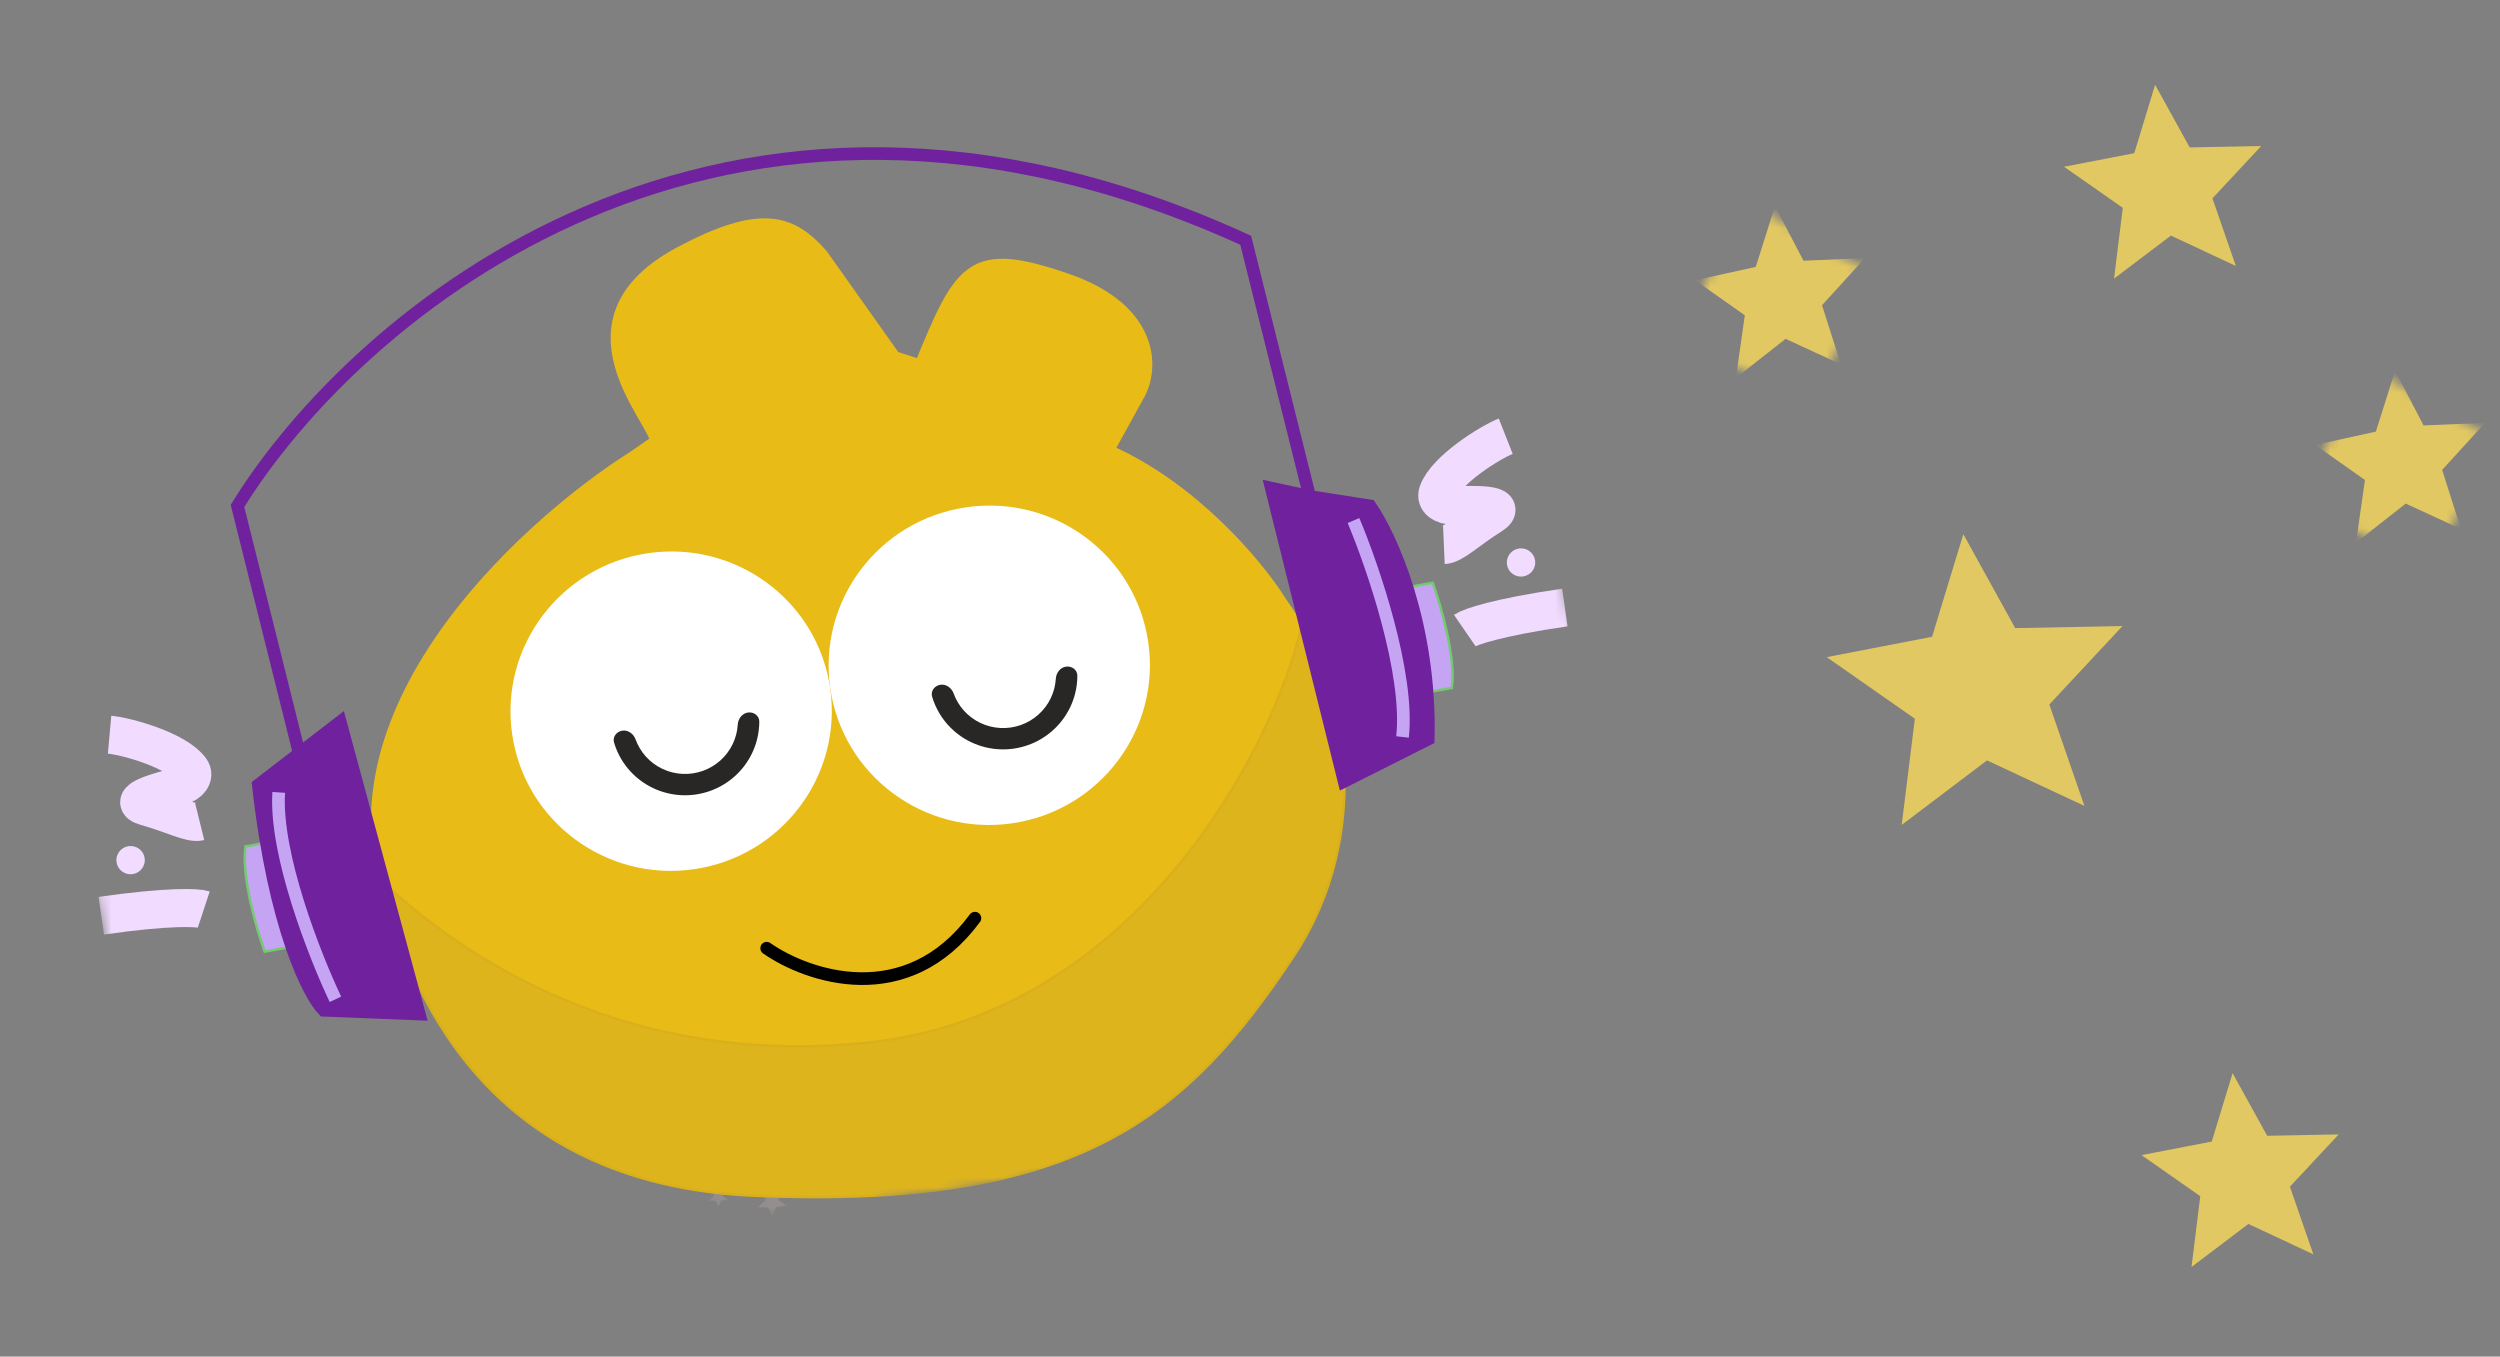 <svg width="258" height="140" viewBox="0 0 258 140" fill="none" xmlns="http://www.w3.org/2000/svg">
<rect x="0" y="0" width="258" height="140" fill="#808080" stroke="none"/>
<mask id="mask0_5_266" style="mask-type:luminance" maskUnits="userSpaceOnUse" x="0" y="0" width="169" height="135">
<path d="M152.753 0.029L0 22.066L16.238 134.621L168.991 112.584L152.753 0.029Z" fill="white"/>
</mask>
<g mask="url(#mask0_5_266)">
<g opacity="0.9">
<mask id="mask1_5_266" style="mask-type:luminance" maskUnits="userSpaceOnUse" x="80" y="63" width="3" height="3">
<path d="M82.637 65.812L82.695 63.701L80.392 63.699L80.334 65.809L82.637 65.812Z" fill="white"/>
</mask>
<g mask="url(#mask1_5_266)">
<path d="M80.57 64.211L81.24 64.355L81.707 63.876L81.749 64.509L82.378 64.756L81.736 65.002L81.658 65.635L81.218 65.155L80.54 65.297L80.912 64.755L80.57 64.211Z" fill="#9C9495"/>
</g>
<mask id="mask2_5_266" style="mask-type:luminance" maskUnits="userSpaceOnUse" x="82" y="61" width="3" height="2">
<path d="M84.168 62.644L84.207 61.237L82.672 61.236L82.633 62.643L84.168 62.644Z" fill="white"/>
</mask>
<g mask="url(#mask2_5_266)">
<path d="M82.79 61.578L83.237 61.673L83.548 61.354L83.576 61.776L83.996 61.941L83.567 62.104L83.516 62.526L83.222 62.207L82.77 62.301L83.018 61.94L82.79 61.578Z" fill="#9C9495"/>
</g>
<mask id="mask3_5_266" style="mask-type:luminance" maskUnits="userSpaceOnUse" x="77" y="64" width="2" height="2">
<path d="M78.699 65.987L78.738 64.58L77.203 64.578L77.164 65.985L78.699 65.987Z" fill="white"/>
</mask>
<g mask="url(#mask3_5_266)">
<path d="M77.321 64.92L77.768 65.016L78.079 64.697L78.108 65.119L78.527 65.284L78.098 65.447L78.047 65.869L77.753 65.549L77.301 65.644L77.55 65.282L77.321 64.92Z" fill="#9C9495"/>
</g>
<mask id="mask4_5_266" style="mask-type:luminance" maskUnits="userSpaceOnUse" x="78" y="62" width="2" height="2">
<path d="M79.077 63.082L79.102 62.203L78.142 62.202L78.118 63.081L79.077 63.082Z" fill="white"/>
</mask>
<g mask="url(#mask4_5_266)">
<path d="M70.899 56.52L77.279 57.937L81.727 53.212L82.125 59.46L88.112 61.896L81.991 64.32L81.247 70.567L77.061 65.833L70.603 67.236L74.154 61.882L70.899 56.52Z" fill="#9C9495"/>
</g>
<mask id="mask5_5_266" style="mask-type:luminance" maskUnits="userSpaceOnUse" x="79" y="67" width="2" height="2">
<path d="M80.081 68.011L80.106 67.131L79.146 67.13L79.122 68.01L80.081 68.011Z" fill="white"/>
</mask>
<g mask="url(#mask5_5_266)">
<path d="M71.899 61.444L78.279 62.861L82.727 58.137L83.125 64.385L89.112 66.821L82.991 69.244L82.247 75.491L78.061 70.757L71.603 72.161L75.154 66.806L71.899 61.444Z" fill="#9C9495"/>
</g>
</g>
<g opacity="0.85">
<mask id="mask6_5_266" style="mask-type:luminance" maskUnits="userSpaceOnUse" x="65" y="72" width="7" height="6">
<path d="M71.154 75.573L69.172 72.53L65.797 74.436L67.779 77.479L71.154 75.573Z" fill="white"/>
</mask>
<g mask="url(#mask6_5_266)">
<path d="M66.558 75.015L67.68 74.664L67.895 73.597L68.577 74.461L69.74 74.29L69.04 75.171L69.547 76.133L68.432 75.817L67.578 76.581L67.592 75.502L66.558 75.015Z" fill="#9C9495"/>
</g>
<mask id="mask7_5_266" style="mask-type:luminance" maskUnits="userSpaceOnUse" x="66" y="67" width="5" height="5">
<path d="M70.282 69.817L68.961 67.789L66.711 69.059L68.033 71.088L70.282 69.817Z" fill="white"/>
</mask>
<g mask="url(#mask7_5_266)">
<path d="M67.219 69.446L67.967 69.211L68.109 68.5L68.564 69.076L69.34 68.962L68.873 69.549L69.211 70.191L68.468 69.98L67.899 70.49L67.908 69.77L67.219 69.446Z" fill="#9C9495"/>
</g>
<mask id="mask8_5_266" style="mask-type:luminance" maskUnits="userSpaceOnUse" x="61" y="77" width="5" height="4">
<path d="M65.56 79.076L64.238 77.047L61.988 78.318L63.31 80.346L65.56 79.076Z" fill="white"/>
</mask>
<g mask="url(#mask8_5_266)">
<path d="M62.496 78.705L63.244 78.47L63.387 77.76L63.842 78.335L64.617 78.221L64.15 78.809L64.488 79.45L63.745 79.24L63.176 79.749L63.185 79.03L62.496 78.705Z" fill="#9C9495"/>
</g>
<mask id="mask9_5_266" style="mask-type:luminance" maskUnits="userSpaceOnUse" x="61" y="73" width="3" height="3">
<path d="M63.248 74.651L62.422 73.383L61.016 74.177L61.842 75.445L63.248 74.651Z" fill="white"/>
</mask>
<g mask="url(#mask9_5_266)">
<path d="M51.718 74.068L58.078 72.094L59.255 66.008L63.164 70.963L69.762 70.024L65.817 75.036L68.731 80.554L62.389 78.712L57.57 83.05L57.608 76.885L51.718 74.068Z" fill="#9C9495"/>
</g>
<mask id="mask10_5_266" style="mask-type:luminance" maskUnits="userSpaceOnUse" x="67" y="79" width="3" height="3">
<path d="M69.576 80.808L68.75 79.54L67.344 80.334L68.17 81.601L69.576 80.808Z" fill="white"/>
</mask>
<g mask="url(#mask10_5_266)">
<path d="M58.042 80.22L64.402 78.247L65.579 72.16L69.488 77.116L76.086 76.177L72.141 81.189L75.055 86.706L68.713 84.865L63.894 89.203L63.932 83.038L58.042 80.22Z" fill="#9C9495"/>
</g>
</g>
<g opacity="0.73">
<mask id="mask11_5_266" style="mask-type:luminance" maskUnits="userSpaceOnUse" x="78" y="79" width="5" height="5">
<path d="M82.408 80.479L79.398 79.885L78.68 82.656L81.69 83.25L82.408 80.479Z" fill="white"/>
</mask>
<g mask="url(#mask11_5_266)">
<path d="M79.47 82.569L79.884 81.799L79.342 81.118L80.263 81.224L80.813 80.529L80.966 81.363L81.85 81.613L81.025 82.024L81.018 82.875L80.356 82.292L79.47 82.569Z" fill="#9C9495"/>
</g>
<mask id="mask12_5_266" style="mask-type:luminance" maskUnits="userSpaceOnUse" x="75" y="77" width="4" height="3">
<path d="M78.35 77.857L76.344 77.461L75.865 79.308L77.871 79.704L78.35 77.857Z" fill="white"/>
</mask>
<g mask="url(#mask12_5_266)">
<path d="M76.394 79.251L76.67 78.737L76.308 78.284L76.923 78.354L77.289 77.891L77.391 78.447L77.981 78.613L77.431 78.887L77.426 79.455L76.984 79.066L76.394 79.251Z" fill="#9C9495"/>
</g>
<mask id="mask13_5_266" style="mask-type:luminance" maskUnits="userSpaceOnUse" x="78" y="84" width="4" height="4">
<path d="M81.424 85.267L79.418 84.871L78.939 86.718L80.946 87.114L81.424 85.267Z" fill="white"/>
</mask>
<g mask="url(#mask13_5_266)">
<path d="M79.468 86.661L79.744 86.147L79.383 85.693L79.997 85.764L80.363 85.3L80.465 85.856L81.055 86.023L80.505 86.297L80.501 86.864L80.059 86.476L79.468 86.661Z" fill="#9C9495"/>
</g>
<mask id="mask14_5_266" style="mask-type:luminance" maskUnits="userSpaceOnUse" x="75" y="83" width="3" height="3">
<path d="M77.383 84.106L76.129 83.858L75.83 85.013L77.084 85.26L77.383 84.106Z" fill="white"/>
</mask>
<g mask="url(#mask14_5_266)">
<path d="M69.194 92.015L72.189 86.075L68.631 80.98L74.906 81.637L78.809 76.247L79.675 82.577L85.663 84.34L79.938 87.603L79.712 94.09L75.307 89.758L69.194 92.015Z" fill="#9C9495"/>
</g>
<mask id="mask15_5_266" style="mask-type:luminance" maskUnits="userSpaceOnUse" x="83" y="83" width="2" height="3">
<path d="M84.758 84.098L83.504 83.851L83.205 85.005L84.459 85.253L84.758 84.098Z" fill="white"/>
</mask>
<g mask="url(#mask15_5_266)">
<path d="M76.561 92.007L79.556 86.067L75.998 80.972L82.273 81.629L86.176 76.24L87.042 82.57L93.03 84.332L87.306 87.596L87.079 94.082L82.674 89.75L76.561 92.007Z" fill="#9C9495"/>
</g>
</g>
<g opacity="0.79">
<mask id="mask16_5_266" style="mask-type:luminance" maskUnits="userSpaceOnUse" x="91" y="78" width="7" height="6">
<path d="M94.928 78.18L91.859 80.336L94.125 83.093L97.194 80.936L94.928 78.18Z" fill="white"/>
</mask>
<g mask="url(#mask16_5_266)">
<path d="M94.681 82.34L94.226 81.387L93.083 81.334L93.945 80.615L93.677 79.603L94.661 80.112L95.64 79.537L95.39 80.569L96.261 81.23L95.119 81.357L94.681 82.34Z" fill="#9C9495"/>
</g>
<mask id="mask17_5_266" style="mask-type:luminance" maskUnits="userSpaceOnUse" x="86" y="79" width="5" height="4">
<path d="M88.905 79.685L86.859 81.123L88.37 82.961L90.416 81.523L88.905 79.685Z" fill="white"/>
</mask>
<g mask="url(#mask17_5_266)">
<path d="M88.741 82.459L88.437 81.823L87.675 81.788L88.249 81.309L88.071 80.634L88.727 80.973L89.38 80.59L89.213 81.278L89.794 81.719L89.033 81.803L88.741 82.459Z" fill="#9C9495"/>
</g>
<mask id="mask18_5_266" style="mask-type:luminance" maskUnits="userSpaceOnUse" x="97" y="82" width="4" height="4">
<path d="M99.054 82.715L97.008 84.153L98.519 85.991L100.564 84.553L99.054 82.715Z" fill="white"/>
</mask>
<g mask="url(#mask18_5_266)">
<path d="M98.889 85.488L98.585 84.853L97.823 84.817L98.398 84.338L98.22 83.663L98.875 84.003L99.528 83.619L99.361 84.307L99.942 84.748L99.181 84.833L98.889 85.488Z" fill="#9C9495"/>
</g>
<mask id="mask19_5_266" style="mask-type:luminance" maskUnits="userSpaceOnUse" x="93" y="85" width="3" height="3">
<path d="M94.56 85.329L93.281 86.228L94.225 87.377L95.504 86.478L94.56 85.329Z" fill="white"/>
</mask>
<g mask="url(#mask19_5_266)">
<path d="M95.4 96.148L92.478 90.378L85.867 89.763L90.617 85.729L88.762 79.655L94.594 82.933L100.07 79.781L98.941 85.836L104.171 89.984L97.624 90.437L95.4 96.148Z" fill="#9C9495"/>
</g>
<mask id="mask20_5_266" style="mask-type:luminance" maskUnits="userSpaceOnUse" x="99" y="78" width="3" height="3">
<path d="M100.576 78.927L99.297 79.826L100.241 80.974L101.52 80.076L100.576 78.927Z" fill="white"/>
</mask>
<g mask="url(#mask20_5_266)">
<path d="M101.412 89.749L98.49 83.98L91.878 83.365L96.629 79.33L94.774 73.256L100.606 76.534L106.082 73.382L104.953 79.437L110.183 83.585L103.636 84.038L101.412 89.749Z" fill="#9C9495"/>
</g>
</g>
<g opacity="0.97">
<mask id="mask21_5_266" style="mask-type:luminance" maskUnits="userSpaceOnUse" x="94" y="57" width="5" height="6">
<path d="M95.592 62.11L98.715 60.606L97.163 57.784L94.04 59.288L95.592 62.11Z" fill="white"/>
</mask>
<g mask="url(#mask21_5_266)">
<path d="M96.535 58.384L96.778 59.312L97.793 59.526L96.897 60.05L96.961 61.005L96.168 60.401L95.191 60.779L95.594 59.882L94.929 59.158L95.973 59.209L96.535 58.384Z" fill="#9C9495"/>
</g>
<mask id="mask22_5_266" style="mask-type:luminance" maskUnits="userSpaceOnUse" x="100" y="58" width="4" height="4">
<path d="M101.25 61.624L103.332 60.622L102.297 58.74L100.216 59.743L101.25 61.624Z" fill="white"/>
</mask>
<g mask="url(#mask22_5_266)">
<path d="M101.876 59.141L102.038 59.759L102.715 59.902L102.117 60.252L102.16 60.888L101.632 60.486L100.98 60.737L101.249 60.139L100.805 59.656L101.501 59.691L101.876 59.141Z" fill="#9C9495"/>
</g>
<mask id="mask23_5_266" style="mask-type:luminance" maskUnits="userSpaceOnUse" x="91" y="54" width="4" height="4">
<path d="M92.68 57.408L94.762 56.406L93.727 54.524L91.645 55.527L92.68 57.408Z" fill="white"/>
</mask>
<g mask="url(#mask23_5_266)">
<path d="M93.306 54.925L93.468 55.543L94.144 55.686L93.547 56.036L93.59 56.672L93.061 56.27L92.41 56.522L92.679 55.923L92.235 55.441L92.931 55.475L93.306 54.925Z" fill="#9C9495"/>
</g>
<mask id="mask24_5_266" style="mask-type:luminance" maskUnits="userSpaceOnUse" x="96" y="53" width="3" height="3">
<path d="M97.164 55.698L98.465 55.071L97.818 53.895L96.517 54.522L97.164 55.698Z" fill="white"/>
</mask>
<g mask="url(#mask24_5_266)">
<path d="M98.166 44.84L99.989 51.076L106.331 52.806L100.976 56.019L101.703 62.377L96.596 58.128L90.69 60.339L92.872 54.504L88.508 49.491L94.977 50.148L98.166 44.84Z" fill="#9C9495"/>
</g>
<mask id="mask25_5_266" style="mask-type:luminance" maskUnits="userSpaceOnUse" x="90" y="58" width="2" height="3">
<path d="M90.664 60.61L91.965 59.983L91.318 58.808L90.017 59.434L90.664 60.61Z" fill="white"/>
</mask>
<g mask="url(#mask25_5_266)">
<path d="M91.67 49.749L93.492 55.986L99.835 57.716L94.48 60.928L95.207 67.287L90.1 63.038L84.194 65.249L86.376 59.413L82.012 54.401L88.481 55.057L91.67 49.749Z" fill="#9C9495"/>
</g>
</g>
<g opacity="0.9">
<mask id="mask26_5_266" style="mask-type:luminance" maskUnits="userSpaceOnUse" x="107" y="88" width="5" height="4">
<path d="M107.807 88.834L107.613 91.787L110.833 91.893L111.027 88.941L107.807 88.834Z" fill="white"/>
</mask>
<g mask="url(#mask26_5_266)">
<path d="M110.611 91.168L109.682 90.937L109.004 91.586L108.978 90.698L108.112 90.323L109.023 90.009L109.165 89.126L109.755 89.817L110.711 89.648L110.161 90.391L110.611 91.168Z" fill="#9C9495"/>
</g>
<mask id="mask27_5_266" style="mask-type:luminance" maskUnits="userSpaceOnUse" x="105" y="93" width="3" height="3">
<path d="M105.504 93.201L105.375 95.169L107.522 95.24L107.651 93.272L105.504 93.201Z" fill="white"/>
</mask>
<g mask="url(#mask27_5_266)">
<path d="M107.372 94.756L106.753 94.602L106.301 95.035L106.284 94.443L105.706 94.194L106.314 93.984L106.408 93.395L106.802 93.856L107.439 93.743L107.072 94.239L107.372 94.756Z" fill="#9C9495"/>
</g>
<mask id="mask28_5_266" style="mask-type:luminance" maskUnits="userSpaceOnUse" x="113" y="88" width="3" height="3">
<path d="M113.32 88.766L113.191 90.734L115.338 90.806L115.467 88.837L113.32 88.766Z" fill="white"/>
</mask>
<g mask="url(#mask28_5_266)">
<path d="M115.189 90.321L114.569 90.167L114.117 90.6L114.1 90.008L113.523 89.758L114.13 89.549L114.225 88.96L114.618 89.421L115.255 89.308L114.889 89.804L115.189 90.321Z" fill="#9C9495"/>
</g>
<mask id="mask29_5_266" style="mask-type:luminance" maskUnits="userSpaceOnUse" x="112" y="92" width="2" height="3">
<path d="M112.647 92.817L112.566 94.047L113.908 94.092L113.988 92.862L112.647 92.817Z" fill="white"/>
</mask>
<g mask="url(#mask29_5_266)">
<path d="M121.616 99.024L115.293 97.403L110.668 101.981L110.506 95.725L104.615 93.1L110.825 90.875L111.805 84.657L115.81 89.521L122.318 88.326L118.565 93.562L121.616 99.024Z" fill="#9C9495"/>
</g>
<mask id="mask30_5_266" style="mask-type:luminance" maskUnits="userSpaceOnUse" x="111" y="85" width="2" height="3">
<path d="M111.499 85.869L111.418 87.099L112.76 87.144L112.84 85.913L111.499 85.869Z" fill="white"/>
</mask>
<g mask="url(#mask30_5_266)">
<path d="M120.467 92.08L114.144 90.46L109.519 95.037L109.358 88.782L103.467 86.156L109.676 83.931L110.656 77.714L114.662 82.577L121.169 81.383L117.416 86.618L120.467 92.08Z" fill="#9C9495"/>
</g>
</g>
<g opacity="0.7">
<mask id="mask31_5_266" style="mask-type:luminance" maskUnits="userSpaceOnUse" x="77" y="122" width="6" height="5">
<path d="M81.106 126.152L82.129 122.95L78.656 122.086L77.633 125.288L81.106 126.152Z" fill="white"/>
</mask>
<g mask="url(#mask31_5_266)">
<path d="M78.697 122.936L79.644 123.405L80.56 122.848L80.344 123.831L81.183 124.443L80.105 124.579L79.707 125.517L79.256 124.619L78.17 124.583L78.973 123.894L78.697 122.936Z" fill="#9C9495"/>
</g>
<mask id="mask32_5_266" style="mask-type:luminance" maskUnits="userSpaceOnUse" x="82" y="119" width="4" height="3">
<path d="M84.81 121.883L85.492 119.749L83.177 119.173L82.495 121.308L84.81 121.883Z" fill="white"/>
</mask>
<g mask="url(#mask32_5_266)">
<path d="M83.203 119.739L83.834 120.052L84.445 119.681L84.301 120.336L84.86 120.744L84.141 120.834L83.877 121.46L83.576 120.862L82.852 120.838L83.387 120.378L83.203 119.739Z" fill="#9C9495"/>
</g>
<mask id="mask33_5_266" style="mask-type:luminance" maskUnits="userSpaceOnUse" x="72" y="122" width="4" height="3">
<path d="M75.087 124.95L75.769 122.816L73.454 122.24L72.772 124.375L75.087 124.95Z" fill="white"/>
</mask>
<g mask="url(#mask33_5_266)">
<path d="M73.48 122.807L74.112 123.12L74.722 122.749L74.578 123.404L75.138 123.812L74.419 123.902L74.154 124.528L73.853 123.93L73.129 123.906L73.664 123.446L73.48 122.807Z" fill="#9C9495"/>
</g>
<mask id="mask34_5_266" style="mask-type:luminance" maskUnits="userSpaceOnUse" x="75" y="118" width="3" height="3">
<path d="M76.929 120.65L77.356 119.316L75.909 118.956L75.482 120.29L76.929 120.65Z" fill="white"/>
</mask>
<g mask="url(#mask34_5_266)">
<path d="M69.696 112.603L75.496 115.495L81.126 112.031L79.777 118.122L84.912 121.898L78.297 122.752L75.84 128.567L73.091 123.019L66.432 122.814L71.367 118.53L69.696 112.603Z" fill="#9C9495"/>
</g>
<mask id="mask35_5_266" style="mask-type:luminance" maskUnits="userSpaceOnUse" x="74" y="126" width="3" height="3">
<path d="M76.277 128.56L76.703 127.226L75.256 126.866L74.83 128.2L76.277 128.56Z" fill="white"/>
</mask>
<g mask="url(#mask35_5_266)">
<path d="M69.044 120.508L74.844 123.401L80.474 119.936L79.125 126.027L84.259 129.803L77.645 130.657L75.188 136.473L72.439 130.925L65.78 130.719L70.715 126.435L69.044 120.508Z" fill="#9C9495"/>
</g>
</g>
<g opacity="0.88">
<mask id="mask36_5_266" style="mask-type:luminance" maskUnits="userSpaceOnUse" x="107" y="109" width="4" height="4">
<path d="M109.712 109.927L107.641 110.576L108.292 112.458L110.364 111.809L109.712 109.927Z" fill="white"/>
</mask>
<g mask="url(#mask36_5_266)">
<path d="M108.74 112.144L108.69 111.549L108.091 111.326L108.696 111.082L108.758 110.487L109.179 110.931L109.817 110.785L109.475 111.303L109.806 111.81L109.172 111.685L108.74 112.144Z" fill="#9C9495"/>
</g>
<mask id="mask37_5_266" style="mask-type:luminance" maskUnits="userSpaceOnUse" x="104" y="109" width="3" height="3">
<path d="M106.197 109.72L104.816 110.153L105.25 111.408L106.631 110.975L106.197 109.72Z" fill="white"/>
</mask>
<g mask="url(#mask37_5_266)">
<path d="M105.548 111.198L105.515 110.802L105.116 110.653L105.518 110.49L105.56 110.094L105.841 110.39L106.266 110.292L106.038 110.638L106.259 110.976L105.836 110.892L105.548 111.198Z" fill="#9C9495"/>
</g>
<mask id="mask38_5_266" style="mask-type:luminance" maskUnits="userSpaceOnUse" x="109" y="113" width="3" height="2">
<path d="M111.002 113.089L109.621 113.522L110.055 114.777L111.436 114.344L111.002 113.089Z" fill="white"/>
</mask>
<g mask="url(#mask38_5_266)">
<path d="M110.353 114.567L110.319 114.171L109.92 114.022L110.323 113.86L110.364 113.463L110.645 113.759L111.071 113.662L110.843 114.007L111.063 114.345L110.641 114.261L110.353 114.567Z" fill="#9C9495"/>
</g>
<mask id="mask39_5_266" style="mask-type:luminance" maskUnits="userSpaceOnUse" x="107" y="113" width="2" height="2">
<path d="M108.07 113.746L107.207 114.016L107.478 114.8L108.341 114.53L108.07 113.746Z" fill="white"/>
</mask>
<g mask="url(#mask39_5_266)">
<path d="M104.526 123.614L103.772 117.126L97.846 114.461L103.623 112.052L103.963 105.605L108.262 110.599L114.413 109.27L111.31 114.764L114.755 120.409L108.527 118.795L104.526 123.614Z" fill="#9C9495"/>
</g>
<mask id="mask40_5_266" style="mask-type:luminance" maskUnits="userSpaceOnUse" x="111" y="111" width="2" height="2">
<path d="M112.574 111.292L111.711 111.562L111.982 112.346L112.845 112.076L112.574 111.292Z" fill="white"/>
</mask>
<g mask="url(#mask40_5_266)">
<path d="M109.026 121.163L108.272 114.675L102.346 112.01L108.123 109.601L108.463 103.154L112.762 108.148L118.913 106.819L115.81 112.313L119.255 117.957L113.027 116.344L109.026 121.163Z" fill="#9C9495"/>
</g>
</g>
<path d="M155.392 45.019C153.772 45.658 149.199 48.501 148.378 50.828C148.086 51.655 148.978 52.19 149.858 52.155C152.201 52.063 155.809 51.994 153.902 53.188C151.455 54.719 149.99 56.208 149.008 56.251" stroke="#F1DBFF" stroke-width="3.925"/>
<path d="M11.309 75.822C13.043 75.977 18.233 77.412 19.678 79.412C20.192 80.122 19.488 80.888 18.634 81.103C16.36 81.676 12.88 82.631 15.046 83.237C17.827 84.014 19.653 85.028 20.607 84.792" stroke="#F1DBFF" stroke-width="3.925"/>
<path d="M157.179 59.492C156.377 59.607 155.634 59.055 155.519 58.258C155.404 57.461 155.961 56.721 156.763 56.605C157.565 56.49 158.308 57.042 158.423 57.839C158.538 58.636 157.981 59.376 157.179 59.492Z" fill="#F1DBFF"/>
<path d="M13.685 90.21C14.487 90.094 15.044 89.355 14.929 88.558C14.814 87.761 14.07 87.209 13.268 87.324C12.466 87.44 11.91 88.18 12.025 88.977C12.14 89.774 12.883 90.326 13.685 90.21Z" fill="#F1DBFF"/>
<path d="M161.494 62.697C154.524 63.703 151.703 64.699 151.164 65.071" stroke="#F1DBFF" stroke-width="3.925"/>
<path d="M10.449 94.504C17.419 93.499 20.406 93.657 21.029 93.862" stroke="#F1DBFF" stroke-width="3.925"/>
<path d="M41.462 95.441C31.379 74.89 54.005 54.358 65.424 47.161L67.768 45.542C67.406 43.033 57.302 32.948 70.243 26.073C78.397 21.741 81.61 22.665 84.806 26.329L92.291 36.882L94.997 37.772C99.204 27.492 100.248 25.488 110.075 28.87C119.121 31.984 119.104 38.136 117.362 40.949L114.298 46.513C123.101 50.366 129.755 58.37 131.981 61.891C133.79 64.752 142.286 74.561 134.162 94.873C126.053 115.145 99.442 122.18 84.038 122.594C71.764 122.924 51.388 115.672 41.462 95.441Z" fill="#E9BB17" stroke="#E9BB17" stroke-width="1.308"/>
<path d="M89.666 107.591C62.254 110.521 45.193 96.344 39.238 90.799C42.13 101.908 49.835 122.169 77.77 123.394C111.282 124.862 122.499 115.244 133.487 98.707C141.956 85.96 138.653 70.793 134.321 64.587C131.443 77.382 117.078 104.661 89.666 107.591Z" fill="#DEB41D" stroke="#D9AF1C" stroke-width="0.262"/>
<path d="M71.616 89.703C80.68 88.395 86.974 80.034 85.674 71.026C84.375 62.019 75.974 55.778 66.911 57.085C57.847 58.393 51.553 66.754 52.853 75.761C54.152 84.769 62.553 91.01 71.616 89.703Z" fill="white"/>
<path d="M104.445 84.967C113.508 83.659 119.802 75.298 118.502 66.291C117.203 57.283 108.802 51.042 99.739 52.349C90.675 53.657 84.382 62.019 85.681 71.026C86.98 80.033 95.381 86.275 104.445 84.967Z" fill="white"/>
<path d="M77.186 73.532C77.792 73.445 78.361 73.863 78.359 74.471C78.358 75.099 78.278 75.727 78.121 76.338C77.873 77.306 77.434 78.216 76.832 79.017C76.229 79.817 75.475 80.492 74.61 81.003C73.745 81.514 72.788 81.851 71.794 81.994C70.799 82.138 69.787 82.085 68.813 81.839C67.839 81.594 66.924 81.16 66.12 80.562C65.316 79.965 64.638 79.216 64.126 78.357C63.802 77.815 63.549 77.236 63.37 76.633C63.197 76.051 63.625 75.489 64.23 75.402C64.835 75.314 65.386 75.737 65.593 76.309C65.709 76.629 65.856 76.938 66.031 77.231C66.395 77.841 66.877 78.374 67.448 78.798C68.019 79.223 68.669 79.531 69.362 79.706C70.053 79.88 70.773 79.917 71.48 79.815C72.187 79.713 72.867 79.475 73.481 79.111C74.095 78.748 74.631 78.269 75.059 77.7C75.488 77.131 75.799 76.484 75.976 75.796C76.061 75.465 76.114 75.128 76.135 74.788C76.173 74.181 76.581 73.62 77.186 73.532Z" fill="#292626"/>
<path d="M110.01 68.797C110.616 68.709 111.185 69.127 111.184 69.735C111.183 70.363 111.103 70.991 110.946 71.602C110.696 72.571 110.259 73.481 109.656 74.281C109.054 75.081 108.298 75.757 107.434 76.267C106.57 76.778 105.613 77.115 104.619 77.258C103.624 77.402 102.61 77.349 101.637 77.103C100.664 76.858 99.748 76.424 98.944 75.826C98.141 75.229 97.463 74.48 96.951 73.621C96.627 73.079 96.373 72.5 96.194 71.898C96.021 71.315 96.449 70.753 97.054 70.666C97.659 70.579 98.21 71.002 98.418 71.573C98.533 71.893 98.68 72.202 98.855 72.495C99.219 73.105 99.701 73.638 100.272 74.062C100.844 74.487 101.494 74.795 102.185 74.97C102.878 75.144 103.597 75.181 104.304 75.08C105.011 74.978 105.691 74.739 106.305 74.376C106.919 74.012 107.456 73.533 107.884 72.964C108.312 72.395 108.623 71.748 108.8 71.061C108.885 70.73 108.938 70.392 108.959 70.052C108.997 69.445 109.405 68.884 110.01 68.797Z" fill="#292626"/>
<path d="M147.853 60.139L145.427 60.58L146.305 65.402L147.401 71.429L149.827 70.989C150.271 67.92 148.696 62.477 147.853 60.139Z" fill="#C5A5F3" stroke="#75C973" stroke-width="0.262"/>
<path d="M27.313 98.207L29.739 97.766L28.862 92.944L27.765 86.916L25.339 87.356C24.895 90.426 26.47 95.869 27.313 98.207Z" fill="#C5A5F3" stroke="#75C973" stroke-width="0.262"/>
<path d="M35.113 74.497L43.268 104.647L33.405 104.257C31.848 102.646 28.318 95.741 26.658 81.012L30.885 77.754L24.51 52.209C36.55 32.712 74.215 -0.066 128.558 24.8L135.156 51.236L141.385 52.213C143.511 55.261 147.688 64.339 147.39 76.273L138.713 80.635L131.198 50.376L135.156 51.236L128.558 24.8C74.215 -0.066 36.55 32.712 24.51 52.209L30.885 77.754L35.113 74.497Z" fill="#6F219E"/>
<path d="M30.885 77.754L26.658 81.012C28.318 95.741 31.848 102.646 33.405 104.257L43.268 104.647L35.113 74.497L30.885 77.754ZM30.885 77.754L24.51 52.209C36.55 32.712 74.215 -0.066 128.558 24.8L135.156 51.236M135.156 51.236L131.198 50.376L138.713 80.635L147.39 76.273C147.688 64.339 143.511 55.261 141.385 52.213L135.156 51.236Z" stroke="#6F219E" stroke-width="1.308"/>
<path d="M34.616 103.128C32.492 98.657 28.349 88.127 28.765 81.774" stroke="#C5A5F3" stroke-width="1.308"/>
<path d="M139.68 53.718C141.668 58.436 145.463 69.508 144.739 76.055" stroke="#C5A5F3" stroke-width="1.308"/>
<path d="M79.121 97.856C83.349 100.804 93.565 104.31 100.611 94.756" stroke="black" stroke-width="1.308" stroke-linecap="round"/>
</g>
<mask id="mask41_5_266" style="mask-type:luminance" maskUnits="userSpaceOnUse" x="178" y="48" width="51" height="51">
<path d="M178 79.91L209.911 98.333L228.316 66.424L196.405 48L178 79.91Z" fill="white"/>
</mask>
<g mask="url(#mask41_5_266)">
<path d="M219.037 64.61L211.489 72.703L215.111 83.168L205.059 78.472L196.255 85.131L197.613 74.174L188.519 67.815L199.389 65.717L202.616 55.129L207.97 64.822L219.037 64.61Z" fill="#E2C862"/>
</g>
<mask id="mask42_5_266" style="mask-type:luminance" maskUnits="userSpaceOnUse" x="206" y="4" width="34" height="34">
<path d="M206 25.273L227.274 37.556L239.544 16.282L218.27 4L206 25.273Z" fill="white"/>
</mask>
<g mask="url(#mask42_5_266)">
<path d="M233.355 15.072L228.323 20.468L230.738 27.445L224.037 24.314L218.168 28.753L219.073 21.448L213.01 17.209L220.257 15.81L222.408 8.752L225.977 15.214L233.355 15.072Z" fill="#E2C862"/>
</g>
<mask id="mask43_5_266" style="mask-type:luminance" maskUnits="userSpaceOnUse" x="237" y="38" width="21" height="21">
<path d="M237 51.296L250.296 58.972L257.965 45.676L244.669 38L237 51.296Z" fill="white"/>
</mask>
<g mask="url(#mask43_5_266)">
<path d="M256.458 43.638L252.029 48.493L253.969 54.598L248.271 51.968L243.142 55.996L244.062 49.537L238.934 45.917L245.188 44.543L247.174 38.277L250.116 43.906L256.458 43.638Z" fill="#E2C862"/>
</g>
<mask id="mask44_5_266" style="mask-type:luminance" maskUnits="userSpaceOnUse" x="214" y="106" width="34" height="34">
<path d="M214 127.273L235.274 139.556L247.544 118.283L226.27 106L214 127.273Z" fill="white"/>
</mask>
<g mask="url(#mask44_5_266)">
<path d="M241.351 117.071L236.319 122.466L238.735 129.443L232.033 126.313L226.164 130.752L227.069 123.447L221.006 119.208L228.253 117.809L230.404 110.75L233.973 117.212L241.351 117.071Z" fill="#E2C862"/>
</g>
<mask id="mask45_5_266" style="mask-type:luminance" maskUnits="userSpaceOnUse" x="173" y="21" width="21" height="21">
<path d="M173 34.296L186.296 41.972L193.965 28.677L180.669 21L173 34.296Z" fill="white"/>
</mask>
<g mask="url(#mask45_5_266)">
<path d="M192.462 26.639L188.033 31.494L189.973 37.599L184.275 34.969L179.146 38.998L180.065 32.539L174.938 28.919L181.192 27.544L183.178 21.279L186.119 26.907L192.462 26.639Z" fill="#E2C862"/>
</g>
</svg>
